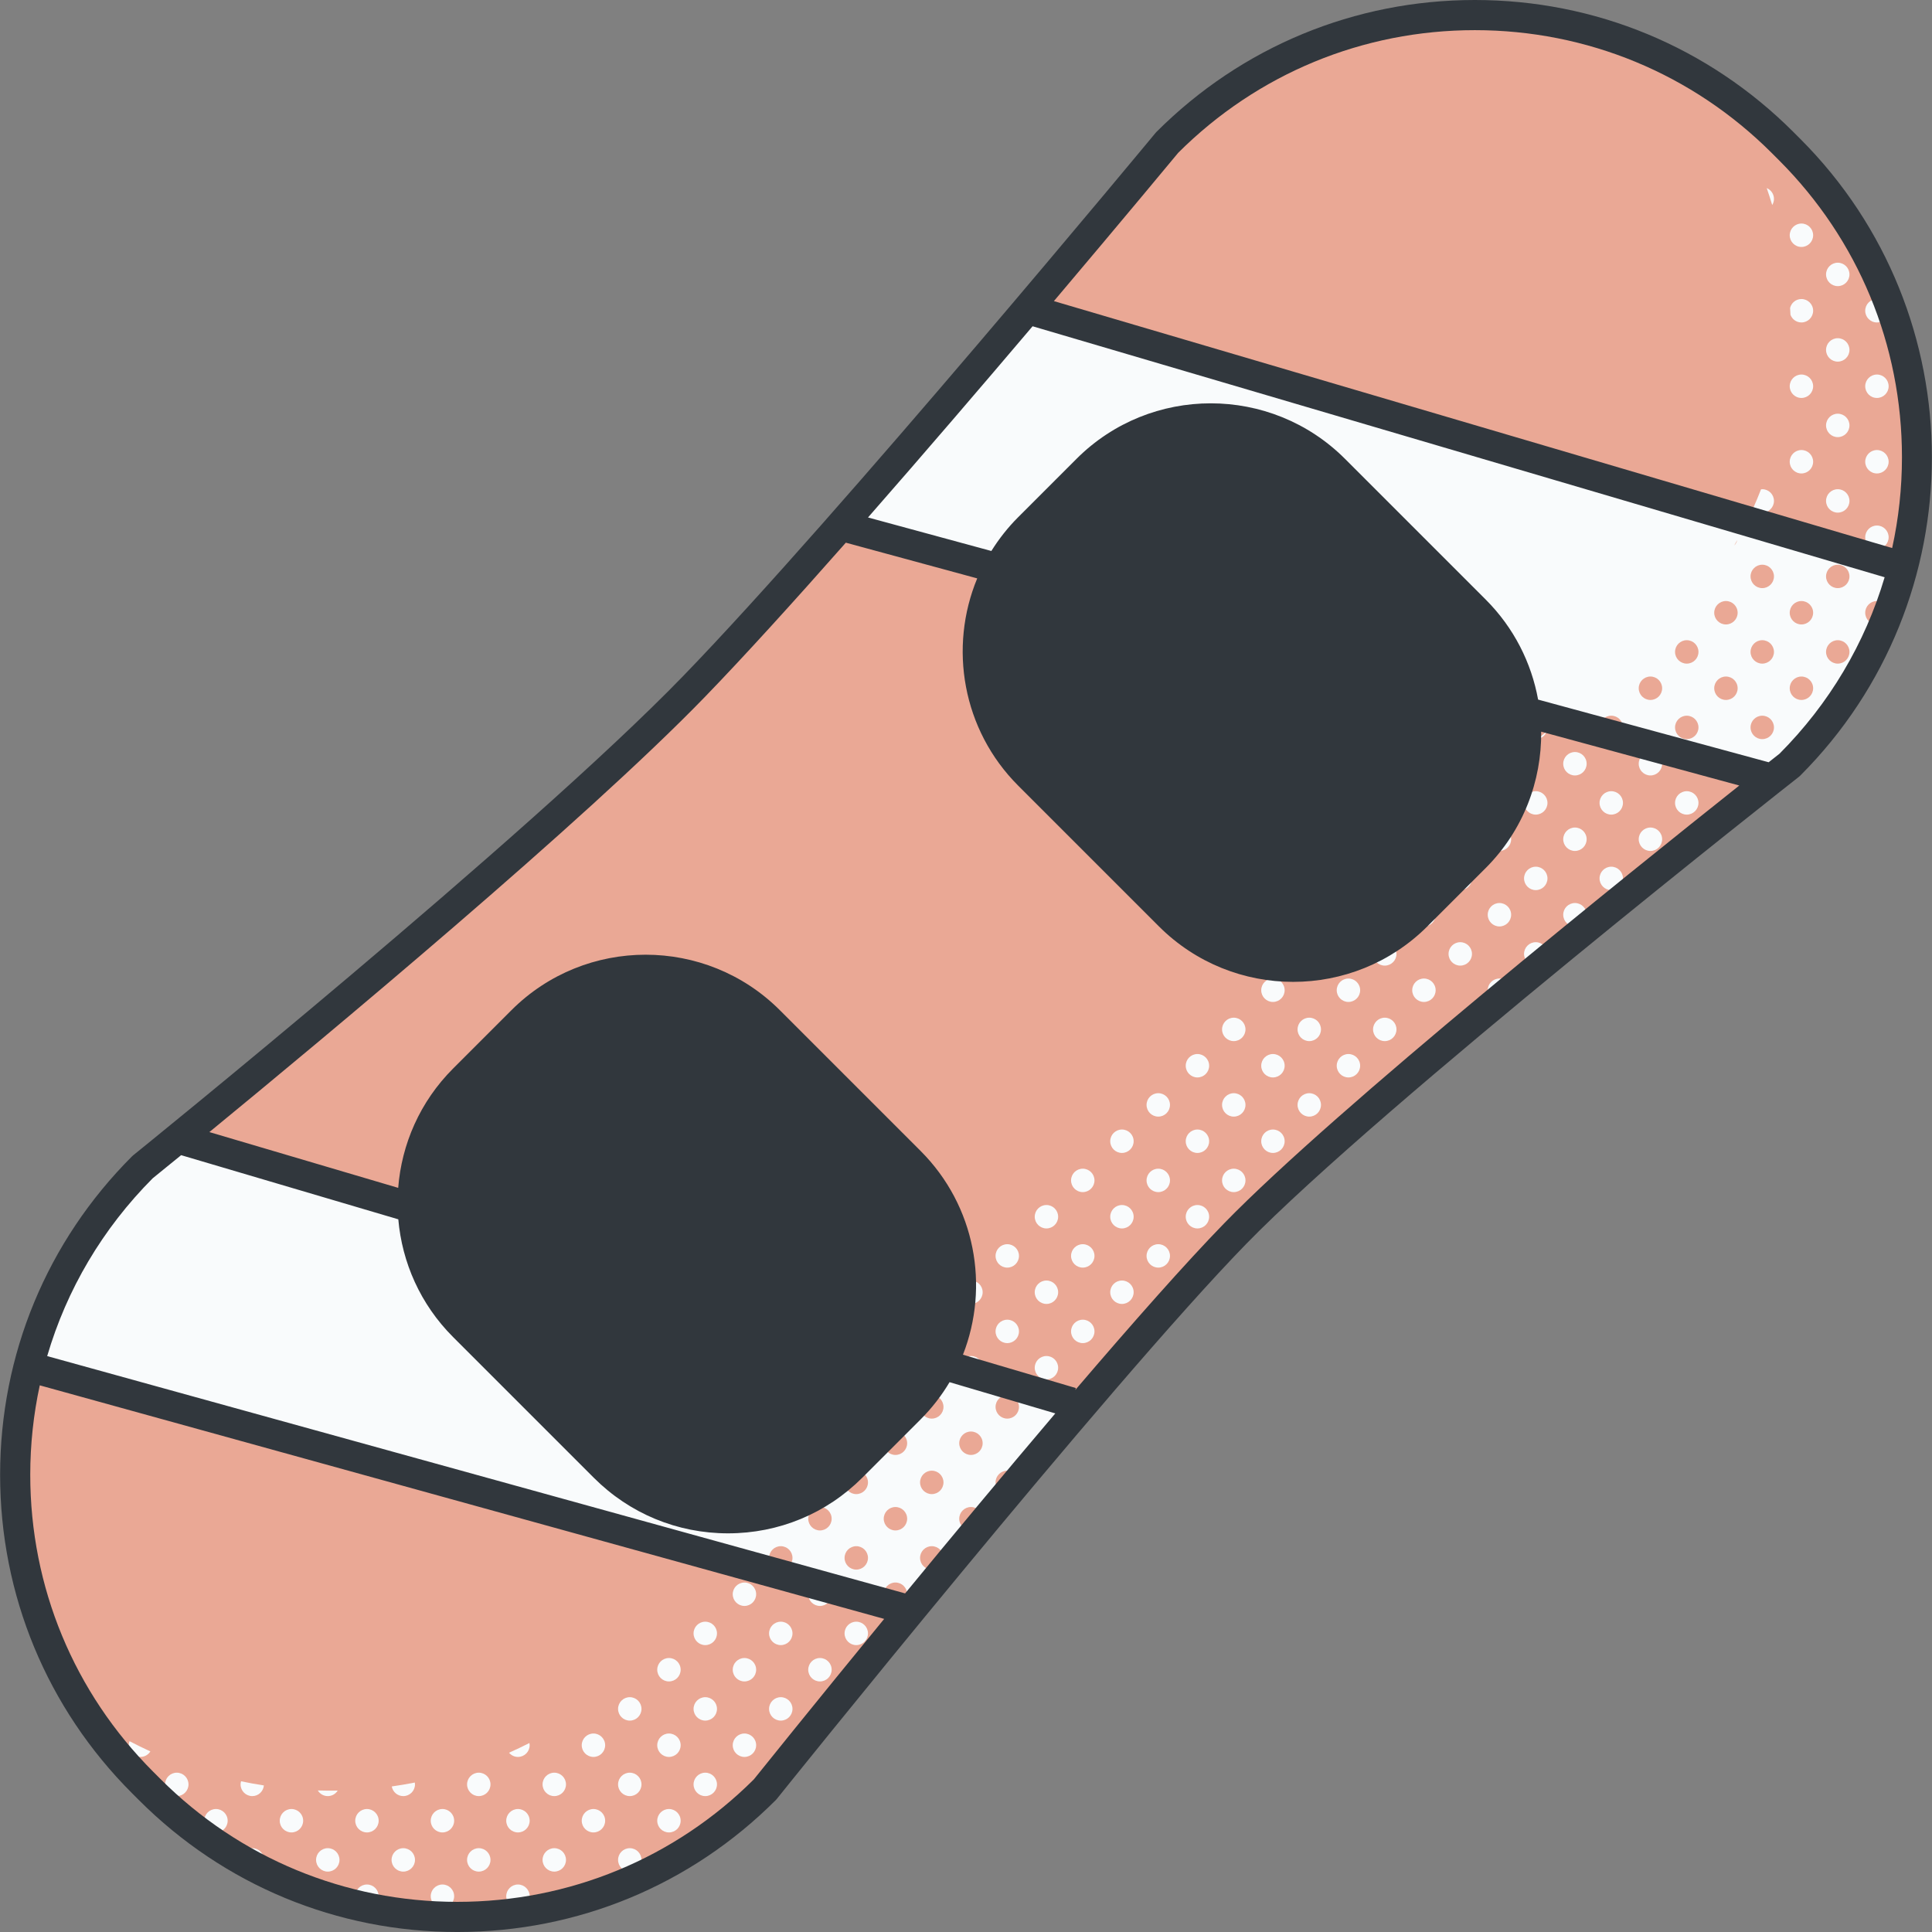 <svg id="Capa_1" enable-background="new 0 0 511.796 511.796" height="512" viewBox="0 0 511.796 511.796" width="512" xmlns="http://www.w3.org/2000/svg"><rect x="0" y="0" width="511.796" height="511.796" fill="#808080" stroke="none"/><g><path d="m39.627 474.034-1.837-1.837c-45.024-45.024-45.024-118.023 0-163.048 0 0 104.155-84.039 146-127.234 41.846-43.195 125.388-144.153 125.388-144.153 45.024-45.024 118.023-45.024 163.048 0l1.837 1.837c45.024 45.024 45.024 118.023 0 163.048 0 0-109.959 86.284-146.855 124.145-36.895 37.86-124.533 147.244-124.533 147.244-45.025 45.023-118.023 45.023-163.048-.002z" fill="#eaa895"/><g fill="#f9fbfc"><path d="m503.972 91.489c-.157.371-.243.778-.243 1.206 0 .958.444 1.805 1.128 2.374-.278-1.197-.57-2.391-.885-3.58z"/><path d="m506.831 115.797c.304 0 .592-.057.871-.139-.095-2.01-.246-4.018-.445-6.022-.141-.02-.28-.043-.425-.043-1.713 0-3.102 1.389-3.102 3.103-.001 1.712 1.388 3.101 3.101 3.101z"/><path d="m503.729 132.695c0 1.713 1.389 3.102 3.102 3.102.021 0 .04-.006.061-.006.26-2.035.469-4.074.62-6.118-.22-.049-.447-.081-.682-.081-1.712 0-3.101 1.389-3.101 3.103z"/><path d="m486.831 55.797c.231 0 .455-.029.672-.078-1.07-1.55-2.183-3.079-3.338-4.586-.27.46-.436.989-.436 1.562 0 1.713 1.389 3.102 3.102 3.102z"/><path d="m486.831 75.797c1.713 0 3.102-1.389 3.102-3.102s-1.389-3.103-3.102-3.103-3.102 1.389-3.102 3.103c0 1.713 1.389 3.102 3.102 3.102z"/><path d="m497.207 85.42c1.713 0 3.102-1.389 3.102-3.102s-1.389-3.103-3.102-3.103-3.102 1.389-3.102 3.103 1.389 3.102 3.102 3.102z"/><path d="m486.831 95.797c1.713 0 3.102-1.389 3.102-3.102s-1.389-3.103-3.102-3.103-3.102 1.389-3.102 3.103c0 1.713 1.389 3.102 3.102 3.102z"/><path d="m497.207 105.42c1.713 0 3.102-1.389 3.102-3.102s-1.389-3.103-3.102-3.103-3.102 1.389-3.102 3.103 1.389 3.102 3.102 3.102z"/><path d="m486.831 115.797c1.713 0 3.102-1.389 3.102-3.102s-1.389-3.103-3.102-3.103-3.102 1.389-3.102 3.103c0 1.713 1.389 3.102 3.102 3.102z"/><path d="m497.207 125.42c1.713 0 3.102-1.389 3.102-3.102s-1.389-3.103-3.102-3.103-3.102 1.389-3.102 3.103 1.389 3.102 3.102 3.102z"/><path d="m486.831 135.797c1.713 0 3.102-1.389 3.102-3.102s-1.389-3.102-3.102-3.102-3.102 1.389-3.102 3.102 1.389 3.102 3.102 3.102z"/><path d="m497.207 145.42c1.713 0 3.102-1.389 3.102-3.102s-1.389-3.103-3.102-3.103-3.102 1.389-3.102 3.103c0 1.713 1.389 3.102 3.102 3.102z"/><path d="m466.831 35.797c.908 0 1.718-.397 2.285-1.02-1.518-1.41-3.064-2.771-4.638-4.084-.461.542-.75 1.234-.75 2.001.001 1.714 1.39 3.103 3.103 3.103z"/><path d="m477.207 45.42c.665 0 1.277-.213 1.782-.569-1.345-1.522-2.737-3.017-4.177-4.483-.436.534-.708 1.207-.708 1.95.001 1.714 1.39 3.102 3.103 3.102z"/><path d="m469.466 54.314c.291-.473.467-1.024.467-1.62 0-1.293-.793-2.4-1.917-2.866.516 1.488.997 2.983 1.45 4.486z"/><path d="m477.207 65.42c1.713 0 3.102-1.389 3.102-3.102s-1.389-3.103-3.102-3.103-3.102 1.389-3.102 3.103 1.389 3.102 3.102 3.102z"/><path d="m477.207 79.216c-1.455 0-2.666 1.005-3.002 2.356.032.605.078 1.21.1 1.816.437 1.184 1.566 2.032 2.901 2.032 1.713 0 3.102-1.389 3.102-3.102.002-1.713-1.387-3.102-3.101-3.102z"/><path d="m477.207 105.42c1.713 0 3.102-1.389 3.102-3.102s-1.389-3.103-3.102-3.103-3.102 1.389-3.102 3.103 1.389 3.102 3.102 3.102z"/><path d="m477.207 125.42c1.713 0 3.102-1.389 3.102-3.102s-1.389-3.103-3.102-3.103-3.102 1.389-3.102 3.103 1.389 3.102 3.102 3.102z"/><path d="m466.831 129.592c-.113 0-.22.021-.329.033-.654 1.679-1.347 3.346-2.083 4.998.568.71 1.432 1.173 2.412 1.173 1.713 0 3.102-1.389 3.102-3.102s-1.389-3.102-3.102-3.102z"/><path d="m457.207 25.42c.135 0 .263-.023.393-.04-.897-.64-1.798-1.271-2.709-1.882.366.544.702 1.102 1.057 1.65.386.172.81.272 1.259.272z"/><path d="m446.831 209.592c-1.713 0-3.102 1.389-3.102 3.102s1.389 3.102 3.102 3.102 3.102-1.389 3.102-3.102-1.389-3.102-3.102-3.102z"/><path d="m437.207 199.216c-1.713 0-3.102 1.389-3.102 3.103 0 1.713 1.389 3.102 3.102 3.102s3.102-1.389 3.102-3.102c.001-1.714-1.388-3.103-3.102-3.103z"/><path d="m426.831 209.592c-1.713 0-3.102 1.389-3.102 3.102s1.389 3.102 3.102 3.102 3.102-1.389 3.102-3.102-1.389-3.102-3.102-3.102z"/><path d="m437.207 219.216c-1.713 0-3.102 1.389-3.102 3.103 0 1.713 1.389 3.102 3.102 3.102s3.102-1.389 3.102-3.102c.001-1.714-1.388-3.103-3.102-3.103z"/><path d="m426.831 229.592c-1.713 0-3.102 1.389-3.102 3.102s1.389 3.102 3.102 3.102 3.102-1.389 3.102-3.102-1.389-3.102-3.102-3.102z"/><path d="m407.319 195.747c1.098-.175 2.002-.919 2.396-1.927-.788.634-1.587 1.277-2.396 1.927z"/><path d="m417.207 199.216c-1.713 0-3.102 1.389-3.102 3.103 0 1.713 1.389 3.102 3.102 3.102s3.102-1.389 3.102-3.102c.001-1.714-1.388-3.103-3.102-3.103z"/><path d="m406.831 209.592c-1.713 0-3.102 1.389-3.102 3.102s1.389 3.102 3.102 3.102 3.102-1.389 3.102-3.102-1.389-3.102-3.102-3.102z"/><path d="m417.207 219.216c-1.713 0-3.102 1.389-3.102 3.103 0 1.713 1.389 3.102 3.102 3.102s3.102-1.389 3.102-3.102c.001-1.714-1.388-3.103-3.102-3.103z"/><path d="m406.831 229.592c-1.713 0-3.102 1.389-3.102 3.102s1.389 3.102 3.102 3.102 3.102-1.389 3.102-3.102-1.389-3.102-3.102-3.102z"/><path d="m417.207 239.216c-1.713 0-3.102 1.389-3.102 3.103 0 1.713 1.389 3.102 3.102 3.102s3.102-1.389 3.102-3.102c.001-1.714-1.388-3.103-3.102-3.103z"/><path d="m406.831 249.592c-1.713 0-3.102 1.389-3.102 3.102s1.389 3.102 3.102 3.102 3.102-1.389 3.102-3.102-1.389-3.102-3.102-3.102z"/><path d="m395.79 205.063c.427.221.904.357 1.418.357 1.713 0 3.102-1.389 3.102-3.102 0-.285-.051-.555-.122-.817-1.446 1.17-2.909 2.354-4.398 3.562z"/><path d="m384.269 214.442c.559.817 1.497 1.355 2.562 1.355 1.713 0 3.102-1.389 3.102-3.102 0-.84-.337-1.599-.878-2.157-1.58 1.287-3.175 2.587-4.786 3.904z"/><path d="m397.207 219.216c-1.713 0-3.102 1.389-3.102 3.103 0 1.713 1.389 3.102 3.102 3.102s3.102-1.389 3.102-3.102c.001-1.714-1.388-3.103-3.102-3.103z"/><path d="m386.831 229.592c-1.713 0-3.102 1.389-3.102 3.102s1.389 3.102 3.102 3.102 3.102-1.389 3.102-3.102-1.389-3.102-3.102-3.102z"/><path d="m397.207 239.216c-1.713 0-3.102 1.389-3.102 3.103 0 1.713 1.389 3.102 3.102 3.102s3.102-1.389 3.102-3.102c.001-1.714-1.388-3.103-3.102-3.103z"/><path d="m386.831 249.592c-1.713 0-3.102 1.389-3.102 3.102s1.389 3.102 3.102 3.102 3.102-1.389 3.102-3.102-1.389-3.102-3.102-3.102z"/><path d="m397.207 259.216c-1.713 0-3.102 1.389-3.102 3.103 0 1.476 1.034 2.706 2.415 3.02 1.261-1.049 2.52-2.094 3.778-3.137-.063-1.659-1.417-2.986-3.091-2.986z"/><path d="m386.831 269.592c-1.713 0-3.102 1.389-3.102 3.103 0 .967.452 1.82 1.146 2.389 1.545-1.301 3.095-2.603 4.648-3.904-.533-.943-1.532-1.588-2.692-1.588z"/><path d="m378.219 219.399c-1.35 1.109-2.708 2.226-4.071 3.349.211 1.508 1.493 2.673 3.059 2.673 1.713 0 3.102-1.389 3.102-3.102.001-1.358-.876-2.499-2.09-2.92z"/><path d="m366.831 229.592c-.486 0-.94.122-1.349.321-.381.316-.762.633-1.143.95-.379.515-.61 1.144-.61 1.831 0 1.713 1.389 3.102 3.102 3.102s3.102-1.389 3.102-3.102-1.389-3.102-3.102-3.102z"/><path d="m377.207 239.216c-1.713 0-3.102 1.389-3.102 3.103 0 1.713 1.389 3.102 3.102 3.102s3.102-1.389 3.102-3.102c.001-1.714-1.388-3.103-3.102-3.103z"/><path d="m366.831 249.592c-1.713 0-3.102 1.389-3.102 3.102s1.389 3.102 3.102 3.102 3.102-1.389 3.102-3.102-1.389-3.102-3.102-3.102z"/><path d="m377.207 259.216c-1.713 0-3.102 1.389-3.102 3.103 0 1.713 1.389 3.102 3.102 3.102s3.102-1.389 3.102-3.102c.001-1.714-1.388-3.103-3.102-3.103z"/><path d="m366.831 269.592c-1.713 0-3.102 1.389-3.102 3.103 0 1.713 1.389 3.102 3.102 3.102s3.102-1.389 3.102-3.102c0-1.714-1.389-3.103-3.102-3.103z"/><path d="m374.105 282.318c0 .561.161 1.081.422 1.535 1.531-1.307 3.075-2.619 4.626-3.934-.533-.433-1.205-.704-1.945-.704-1.714.001-3.103 1.39-3.103 3.103z"/><path d="m363.729 292.695c0 .143.023.28.042.417 1.292-1.122 2.596-2.251 3.913-3.386-.273-.079-.555-.134-.852-.134-1.714 0-3.103 1.389-3.103 3.103z"/><path d="m357.207 239.216c-1.713 0-3.102 1.389-3.102 3.103 0 1.713 1.389 3.102 3.102 3.102s3.102-1.389 3.102-3.102c.001-1.714-1.388-3.103-3.102-3.103z"/><path d="m346.831 249.592c-1.713 0-3.102 1.389-3.102 3.102s1.389 3.102 3.102 3.102 3.102-1.389 3.102-3.102-1.389-3.102-3.102-3.102z"/><path d="m357.207 259.216c-1.713 0-3.102 1.389-3.102 3.103 0 1.713 1.389 3.102 3.102 3.102s3.102-1.389 3.102-3.102c.001-1.714-1.388-3.103-3.102-3.103z"/><path d="m346.831 269.592c-1.713 0-3.102 1.389-3.102 3.103 0 1.713 1.389 3.102 3.102 3.102s3.102-1.389 3.102-3.102c0-1.714-1.389-3.103-3.102-3.103z"/><path d="m357.207 279.216c-1.713 0-3.102 1.389-3.102 3.103 0 1.713 1.389 3.102 3.102 3.102s3.102-1.389 3.102-3.102c.001-1.714-1.388-3.103-3.102-3.103z"/><path d="m346.831 289.592c-1.713 0-3.102 1.389-3.102 3.103 0 1.713 1.389 3.102 3.102 3.102s3.102-1.389 3.102-3.102c0-1.714-1.389-3.103-3.102-3.103z"/><path d="m354.235 301.476c.826-.733 1.662-1.471 2.504-2.213-1.207.184-2.177 1.059-2.504 2.213z"/><path d="m337.207 259.216c-1.713 0-3.102 1.389-3.102 3.103 0 1.713 1.389 3.102 3.102 3.102s3.102-1.389 3.102-3.102c.001-1.714-1.388-3.103-3.102-3.103z"/><path d="m326.831 269.592c-1.713 0-3.102 1.389-3.102 3.103 0 1.713 1.389 3.102 3.102 3.102s3.102-1.389 3.102-3.102c0-1.714-1.389-3.103-3.102-3.103z"/><path d="m337.207 279.216c-1.713 0-3.102 1.389-3.102 3.103 0 1.713 1.389 3.102 3.102 3.102s3.102-1.389 3.102-3.102c.001-1.714-1.388-3.103-3.102-3.103z"/><path d="m326.831 289.592c-1.713 0-3.102 1.389-3.102 3.103 0 1.713 1.389 3.102 3.102 3.102s3.102-1.389 3.102-3.102c0-1.714-1.389-3.103-3.102-3.103z"/><path d="m337.207 299.216c-1.713 0-3.102 1.389-3.102 3.103 0 1.713 1.389 3.102 3.102 3.102s3.102-1.389 3.102-3.102c.001-1.714-1.388-3.103-3.102-3.103z"/><path d="m326.831 309.592c-1.713 0-3.102 1.389-3.102 3.103 0 1.713 1.389 3.102 3.102 3.102s3.102-1.389 3.102-3.102c0-1.714-1.389-3.103-3.102-3.103z"/><path d="m317.207 279.216c-1.713 0-3.102 1.389-3.102 3.103 0 1.713 1.389 3.102 3.102 3.102s3.102-1.389 3.102-3.102c.001-1.714-1.388-3.103-3.102-3.103z"/><path d="m306.831 289.592c-1.713 0-3.102 1.389-3.102 3.103 0 1.713 1.389 3.102 3.102 3.102s3.102-1.389 3.102-3.102c0-1.714-1.389-3.103-3.102-3.103z"/><path d="m317.207 299.216c-1.713 0-3.102 1.389-3.102 3.103 0 1.713 1.389 3.102 3.102 3.102s3.102-1.389 3.102-3.102c.001-1.714-1.388-3.103-3.102-3.103z"/><path d="m306.831 309.592c-1.713 0-3.102 1.389-3.102 3.103 0 1.713 1.389 3.102 3.102 3.102s3.102-1.389 3.102-3.102c0-1.714-1.389-3.103-3.102-3.103z"/><path d="m317.207 319.216c-1.713 0-3.102 1.389-3.102 3.103 0 1.713 1.389 3.102 3.102 3.102s3.102-1.389 3.102-3.102c.001-1.714-1.388-3.103-3.102-3.103z"/><path d="m306.831 329.592c-1.713 0-3.102 1.389-3.102 3.103 0 1.713 1.389 3.102 3.102 3.102s3.102-1.389 3.102-3.102c0-1.714-1.389-3.103-3.102-3.103z"/><path d="m303.753 352.458c.831-.946 1.655-1.881 2.472-2.805-1.347.268-2.365 1.408-2.472 2.805z"/><path d="m297.207 299.216c-1.713 0-3.102 1.389-3.102 3.103 0 1.713 1.389 3.102 3.102 3.102s3.102-1.389 3.102-3.102c.001-1.714-1.388-3.103-3.102-3.103z"/><path d="m286.831 309.592c-1.713 0-3.102 1.389-3.102 3.103 0 1.713 1.389 3.102 3.102 3.102s3.102-1.389 3.102-3.102c0-1.714-1.389-3.103-3.102-3.103z"/><path d="m297.207 319.216c-1.713 0-3.102 1.389-3.102 3.103 0 1.713 1.389 3.102 3.102 3.102s3.102-1.389 3.102-3.102c.001-1.714-1.388-3.103-3.102-3.103z"/><path d="m286.831 329.592c-1.713 0-3.102 1.389-3.102 3.103 0 1.713 1.389 3.102 3.102 3.102s3.102-1.389 3.102-3.102c0-1.714-1.389-3.103-3.102-3.103z"/><path d="m297.207 339.216c-1.713 0-3.102 1.389-3.102 3.103 0 1.713 1.389 3.102 3.102 3.102s3.102-1.389 3.102-3.102c.001-1.714-1.388-3.103-3.102-3.103z"/><path d="m286.831 349.592c-1.713 0-3.102 1.389-3.102 3.103 0 1.713 1.389 3.102 3.102 3.102s3.102-1.389 3.102-3.102c0-1.714-1.389-3.103-3.102-3.103z"/><path d="m294.105 362.318c0 .356.072.693.183 1.012 1.18-1.367 2.35-2.718 3.51-4.055-.192-.037-.389-.06-.591-.06-1.713.001-3.102 1.39-3.102 3.103z"/><path d="m284.048 371.347-24.491-7.024c.463-.542.753-1.236.753-2.005 0-1.713-1.389-3.103-3.102-3.103s-3.102 1.389-3.102 3.103c0 .156.024.305.046.454l-207.219-59.434c-18.868 12.68-31.983 31.735-38.993 57.561l209.151 58.329c-1.658.062-2.986 1.417-2.986 3.091 0 1.713 1.389 3.102 3.102 3.102s3.102-1.389 3.102-3.102c0-1.074-.546-2.02-1.376-2.577l15.773 4.399c.564.773 1.47 1.28 2.5 1.28.429 0 .839-.087 1.21-.246l2.55.711 17.537-20.758c.82-.379 1.438-1.105 1.682-1.991l6.242-7.389c.108.014.214.038.325.041 1.037-1.24 2.076-2.48 3.116-3.72-.021-.1-.056-.195-.087-.291l5.786-6.849c.067.042.131.087.201.124 1.3-1.541 2.598-3.078 3.894-4.608-.048-.062-.11-.111-.163-.17l4.855-5.747c.052.069.097.144.155.208 1.332-1.564 2.657-3.115 3.976-4.656-.48-.305-1.046-.488-1.656-.488-1.226 0-2.278.72-2.781 1.755z"/><path d="m277.207 325.42c1.713 0 3.102-1.389 3.102-3.102s-1.389-3.103-3.102-3.103-3.102 1.389-3.102 3.103c0 1.713 1.389 3.102 3.102 3.102z"/><path d="m266.831 335.797c1.713 0 3.102-1.389 3.102-3.102s-1.389-3.103-3.102-3.103-3.102 1.389-3.102 3.103c0 1.713 1.389 3.102 3.102 3.102z"/><path d="m277.207 345.42c1.713 0 3.102-1.389 3.102-3.102s-1.389-3.103-3.102-3.103-3.102 1.389-3.102 3.103c0 1.713 1.389 3.102 3.102 3.102z"/><path d="m266.831 355.797c1.713 0 3.102-1.389 3.102-3.102s-1.389-3.103-3.102-3.103-3.102 1.389-3.102 3.103c0 1.713 1.389 3.102 3.102 3.102z"/><path d="m277.207 365.42c1.713 0 3.102-1.389 3.102-3.102s-1.389-3.103-3.102-3.103-3.102 1.389-3.102 3.103c0 1.713 1.389 3.102 3.102 3.102z"/><path d="m257.207 345.42c1.713 0 3.102-1.389 3.102-3.102s-1.389-3.103-3.102-3.103-3.102 1.389-3.102 3.103c0 1.713 1.389 3.102 3.102 3.102z"/><path d="m249.933 352.695c0-1.713-1.389-3.103-3.102-3.103s-3.102 1.389-3.102 3.103c0 1.713 1.389 3.102 3.102 3.102s3.102-1.389 3.102-3.102z"/><path d="m226.831 429.592c-1.713 0-3.102 1.389-3.102 3.103 0 1.713 1.389 3.102 3.102 3.102s3.102-1.389 3.102-3.102c0-1.714-1.389-3.103-3.102-3.103z"/><path d="m206.831 429.592c-1.713 0-3.102 1.389-3.102 3.103 0 1.713 1.389 3.102 3.102 3.102s3.102-1.389 3.102-3.102c0-1.714-1.389-3.103-3.102-3.103z"/><path d="m217.207 439.216c-1.713 0-3.102 1.389-3.102 3.103 0 1.713 1.389 3.102 3.102 3.102s3.102-1.389 3.102-3.102c.001-1.714-1.388-3.103-3.102-3.103z"/><path d="m206.831 449.592c-1.713 0-3.102 1.389-3.102 3.103 0 1.713 1.389 3.102 3.102 3.102s3.102-1.389 3.102-3.102c0-1.714-1.389-3.103-3.102-3.103z"/><path d="m203.729 472.695c0 .008.003.016.003.023.588-.732 1.419-1.766 2.46-3.058-1.407.295-2.463 1.541-2.463 3.035z"/><path d="m197.207 419.216c-1.713 0-3.102 1.389-3.102 3.103 0 1.713 1.389 3.102 3.102 3.102s3.102-1.389 3.102-3.102c.001-1.714-1.388-3.103-3.102-3.103z"/><path d="m186.831 429.592c-1.713 0-3.102 1.389-3.102 3.103 0 1.713 1.389 3.102 3.102 3.102s3.102-1.389 3.102-3.102c0-1.714-1.389-3.103-3.102-3.103z"/><path d="m197.207 439.216c-1.713 0-3.102 1.389-3.102 3.103 0 1.713 1.389 3.102 3.102 3.102s3.102-1.389 3.102-3.102c.001-1.714-1.388-3.103-3.102-3.103z"/><path d="m186.831 449.592c-1.713 0-3.102 1.389-3.102 3.103 0 1.713 1.389 3.102 3.102 3.102s3.102-1.389 3.102-3.102c0-1.714-1.389-3.103-3.102-3.103z"/><path d="m197.207 459.216c-1.713 0-3.102 1.389-3.102 3.103 0 1.713 1.389 3.102 3.102 3.102s3.102-1.389 3.102-3.102c.001-1.714-1.388-3.103-3.102-3.103z"/><path d="m186.831 469.592c-1.713 0-3.102 1.389-3.102 3.103 0 1.713 1.389 3.102 3.102 3.102s3.102-1.389 3.102-3.102c0-1.714-1.389-3.103-3.102-3.103z"/><path d="m194.163 481.744c.999-.819 1.984-1.662 2.961-2.52-1.479.04-2.696 1.109-2.961 2.52z"/><path d="m177.207 439.216c-1.713 0-3.102 1.389-3.102 3.103 0 1.713 1.389 3.102 3.102 3.102s3.102-1.389 3.102-3.102c.001-1.714-1.388-3.103-3.102-3.103z"/><path d="m166.831 449.592c-1.713 0-3.102 1.389-3.102 3.103 0 1.713 1.389 3.102 3.102 3.102s3.102-1.389 3.102-3.102c0-1.714-1.389-3.103-3.102-3.103z"/><path d="m177.207 459.216c-1.713 0-3.102 1.389-3.102 3.103 0 1.713 1.389 3.102 3.102 3.102s3.102-1.389 3.102-3.102c.001-1.714-1.388-3.103-3.102-3.103z"/><path d="m166.831 469.592c-1.713 0-3.102 1.389-3.102 3.103 0 1.713 1.389 3.102 3.102 3.102s3.102-1.389 3.102-3.102c0-1.714-1.389-3.103-3.102-3.103z"/><path d="m177.207 479.216c-1.713 0-3.102 1.389-3.102 3.103 0 1.713 1.389 3.102 3.102 3.102s3.102-1.389 3.102-3.102c.001-1.714-1.388-3.103-3.102-3.103z"/><path d="m166.831 489.592c-1.713 0-3.102 1.389-3.102 3.103 0 1.713 1.389 3.102 3.102 3.102s3.102-1.389 3.102-3.102c0-1.714-1.389-3.103-3.102-3.103z"/><path d="m157.207 459.216c-1.713 0-3.102 1.389-3.102 3.103 0 1.713 1.389 3.102 3.102 3.102s3.102-1.389 3.102-3.102c.001-1.714-1.388-3.103-3.102-3.103z"/><path d="m146.831 469.592c-1.713 0-3.102 1.389-3.102 3.103 0 1.713 1.389 3.102 3.102 3.102s3.102-1.389 3.102-3.102c0-1.714-1.389-3.103-3.102-3.103z"/><path d="m157.207 479.216c-1.713 0-3.102 1.389-3.102 3.103 0 1.713 1.389 3.102 3.102 3.102s3.102-1.389 3.102-3.102c.001-1.714-1.388-3.103-3.102-3.103z"/><path d="m146.831 489.592c-1.713 0-3.102 1.389-3.102 3.103 0 1.713 1.389 3.102 3.102 3.102s3.102-1.389 3.102-3.102c0-1.714-1.389-3.103-3.102-3.103z"/><path d="m157.207 499.216c-1.713 0-3.102 1.389-3.102 3.103 0 .231.029.455.078.672 1.967-.586 3.92-1.23 5.859-1.924-.482-1.089-1.567-1.851-2.835-1.851z"/><path d="m134.845 464.306c.569.676 1.41 1.114 2.363 1.114 1.713 0 3.102-1.389 3.102-3.102 0-.201-.023-.397-.059-.587-1.783.913-3.589 1.762-5.406 2.575z"/><path d="m126.831 469.592c-1.713 0-3.102 1.389-3.102 3.103 0 1.713 1.389 3.102 3.102 3.102s3.102-1.389 3.102-3.102c0-1.714-1.389-3.103-3.102-3.103z"/><path d="m137.207 479.216c-1.713 0-3.102 1.389-3.102 3.103 0 1.713 1.389 3.102 3.102 3.102s3.102-1.389 3.102-3.102c.001-1.714-1.388-3.103-3.102-3.103z"/><path d="m126.831 489.592c-1.713 0-3.102 1.389-3.102 3.103 0 1.713 1.389 3.102 3.102 3.102s3.102-1.389 3.102-3.102c0-1.714-1.389-3.103-3.102-3.103z"/><path d="m137.207 499.216c-1.713 0-3.102 1.389-3.102 3.103 0 1.713 1.389 3.102 3.102 3.102s3.102-1.389 3.102-3.102c.001-1.714-1.388-3.103-3.102-3.103z"/><path d="m103.783 473.236c.257 1.454 1.52 2.561 3.048 2.561 1.713 0 3.102-1.389 3.102-3.102 0-.169-.024-.331-.05-.493-2.026.395-4.059.749-6.1 1.034z"/><path d="m117.207 479.216c-1.713 0-3.102 1.389-3.102 3.103 0 1.713 1.389 3.102 3.102 3.102s3.102-1.389 3.102-3.102c.001-1.714-1.388-3.103-3.102-3.103z"/><path d="m106.831 489.592c-1.713 0-3.102 1.389-3.102 3.103 0 1.713 1.389 3.102 3.102 3.102s3.102-1.389 3.102-3.102c0-1.714-1.389-3.103-3.102-3.103z"/><path d="m117.207 499.216c-1.713 0-3.102 1.389-3.102 3.103 0 1.713 1.389 3.102 3.102 3.102s3.102-1.389 3.102-3.102c.001-1.714-1.388-3.103-3.102-3.103z"/><path d="m86.831 475.797c1.108 0 2.074-.585 2.623-1.46-1.755.026-3.51.019-5.264-.035.544.893 1.518 1.495 2.641 1.495z"/><path d="m97.207 479.216c-1.713 0-3.102 1.389-3.102 3.103 0 1.713 1.389 3.102 3.102 3.102s3.102-1.389 3.102-3.102c.001-1.714-1.388-3.103-3.102-3.103z"/><path d="m86.831 489.592c-1.713 0-3.102 1.389-3.102 3.103 0 1.713 1.389 3.102 3.102 3.102s3.102-1.389 3.102-3.102c0-1.714-1.389-3.103-3.102-3.103z"/><path d="m97.207 499.216c-1.713 0-3.102 1.389-3.102 3.103 0 1.102.579 2.063 1.445 2.614.687.155 1.375.304 2.064.447 1.519-.201 2.696-1.487 2.696-3.061 0-1.714-1.389-3.103-3.103-3.103z"/><path d="m66.831 475.797c1.618 0 2.931-1.243 3.074-2.823-2.024-.315-4.042-.682-6.051-1.105-.073.265-.125.538-.125.826 0 1.713 1.389 3.102 3.102 3.102z"/><path d="m77.207 479.216c-1.713 0-3.102 1.389-3.102 3.103 0 1.713 1.389 3.102 3.102 3.102s3.102-1.389 3.102-3.102c.001-1.714-1.388-3.103-3.102-3.103z"/><path d="m66.831 489.592c-1.653 0-2.991 1.296-3.084 2.926 1.622.932 3.261 1.821 4.916 2.668.767-.565 1.271-1.467 1.271-2.492-.001-1.713-1.39-3.102-3.103-3.102z"/><path d="m79.115 499.888c-.457-.359-1.013-.587-1.625-.644.539.221 1.082.432 1.625.644z"/><path d="m46.831 469.592c-1.713 0-3.102 1.389-3.102 3.103 0 1.713 1.389 3.102 3.102 3.102s3.102-1.389 3.102-3.102c0-1.714-1.389-3.103-3.102-3.103z"/><path d="m57.207 479.216c-1.713 0-3.102 1.389-3.102 3.103 0 1.713 1.389 3.102 3.102 3.102s3.102-1.389 3.102-3.102c.001-1.714-1.388-3.103-3.102-3.103z"/><path d="m34.105 462.318c0 1.713 1.389 3.102 3.102 3.102 1.11 0 2.076-.587 2.625-1.463-1.861-.85-3.702-1.757-5.525-2.711-.124.335-.202.694-.202 1.072z"/><path d="m480.296 142.456c.002-.047.014-.091.014-.138 0-1.713-1.389-3.103-3.102-3.103-1.153 0-2.148.637-2.683 1.571l-201.992-58.406-48.277 55.704 199.585 55.398c.35 1.33 1.549 2.315 2.989 2.315.843 0 1.605-.339 2.165-.884l25.152 6.981c-.019.14-.043.279-.043.424 0 1.713 1.389 3.102 3.102 3.102 1.281 0 2.38-.777 2.853-1.885l8.363 2.321c2.06-1.396 3.994-2.89 5.832-4.446-.089.289-.151.59-.151.908 0 .088.019.171.026.258 1.096-1.098 2.159-2.217 3.202-3.348-.043-.001-.083-.013-.126-.013-.184 0-.362.023-.538.054 11.617-10.777 18.529-24.264 22.449-34.528.088-.07.181-.133.261-.212.315-.778.619-1.559.917-2.342-.007-.164-.036-.322-.067-.478 2.579-7.394 3.474-12.485 3.474-12.485z"/></g><g fill="#eaa895"><path d="m486.831 155.797c1.713 0 3.102-1.389 3.102-3.102s-1.389-3.102-3.102-3.102-3.102 1.389-3.102 3.102 1.389 3.102 3.102 3.102z"/><path d="m497.207 159.216c-1.713 0-3.102 1.389-3.102 3.103 0 1.713 1.389 3.102 3.102 3.102.723 0 1.379-.257 1.907-.672.407-1.064.781-2.092 1.125-3.08-.299-1.402-1.541-2.453-3.032-2.453z"/><path d="m486.831 175.797c1.713 0 3.102-1.389 3.102-3.102s-1.389-3.102-3.102-3.102-3.102 1.389-3.102 3.102 1.389 3.102 3.102 3.102z"/><path d="m484.523 190.64c-.107.121-.21.245-.297.381.097-.128.199-.253.297-.381z"/><path d="m474.105 142.318c0 1.713 1.389 3.102 3.102 3.102 1.666 0 3.015-1.316 3.088-2.964l-5.771-1.669c-.259.453-.419.971-.419 1.531z"/><path d="m466.831 149.592c-1.713 0-3.102 1.389-3.102 3.102s1.389 3.102 3.102 3.102 3.102-1.389 3.102-3.102-1.389-3.102-3.102-3.102z"/><path d="m477.207 159.216c-1.713 0-3.102 1.389-3.102 3.103 0 1.713 1.389 3.102 3.102 3.102s3.102-1.389 3.102-3.102c.001-1.714-1.388-3.103-3.102-3.103z"/><path d="m466.831 169.592c-1.713 0-3.102 1.389-3.102 3.102s1.389 3.102 3.102 3.102 3.102-1.389 3.102-3.102-1.389-3.102-3.102-3.102z"/><path d="m477.207 179.216c-1.713 0-3.102 1.389-3.102 3.103 0 1.713 1.389 3.102 3.102 3.102s3.102-1.389 3.102-3.102c.001-1.714-1.388-3.103-3.102-3.103z"/><path d="m466.831 195.797c1.713 0 3.102-1.389 3.102-3.102s-1.389-3.102-3.102-3.102-3.102 1.389-3.102 3.102 1.389 3.102 3.102 3.102z"/><path d="m474.249 201.433c.834-.706 1.637-1.431 2.426-2.164-1.163.202-2.093 1.051-2.426 2.164z"/><path d="m459.412 144.499c.383-.388.657-.879.794-1.424-.261.476-.526.95-.794 1.424z"/><path d="m457.207 159.216c-1.713 0-3.102 1.389-3.102 3.103 0 1.713 1.389 3.102 3.102 3.102s3.102-1.389 3.102-3.102c.001-1.714-1.388-3.103-3.102-3.103z"/><path d="m443.729 172.695c0 1.713 1.389 3.102 3.102 3.102s3.102-1.389 3.102-3.102-1.389-3.102-3.102-3.102c-1.713-.001-3.102 1.388-3.102 3.102z"/><path d="m457.207 179.216c-1.713 0-3.102 1.389-3.102 3.103 0 1.713 1.389 3.102 3.102 3.102s3.102-1.389 3.102-3.102c.001-1.714-1.388-3.103-3.102-3.103z"/><path d="m446.831 195.797c1.713 0 3.102-1.389 3.102-3.102s-1.389-3.102-3.102-3.102-3.102 1.389-3.102 3.102 1.389 3.102 3.102 3.102z"/><path d="m460.31 202.318c0-1.713-1.389-3.103-3.102-3.103-1.568 0-2.851 1.167-3.06 2.678l5.913 1.641c.159-.373.249-.784.249-1.216z"/><path d="m434.105 182.318c0 1.713 1.389 3.102 3.102 3.102s3.102-1.389 3.102-3.102-1.389-3.103-3.102-3.103c-1.713.001-3.102 1.39-3.102 3.103z"/><path d="m429.933 192.695c0-1.713-1.389-3.102-3.102-3.102s-3.102 1.389-3.102 3.102c0 .274.047.534.113.787l5.153 1.431c.578-.564.938-1.348.938-2.218z"/><path d="m284.048 371.347c-.198.409-.32.862-.32 1.347 0 .693.235 1.327.62 1.843l2.111-2.499z"/><path d="m263.729 372.695c0 1.713 1.389 3.102 3.102 3.102s3.102-1.389 3.102-3.102-1.389-3.103-3.102-3.103-3.102 1.389-3.102 3.103z"/><path d="m277.207 379.216c-1.713 0-3.102 1.389-3.102 3.103 0 1.106.584 2.071 1.456 2.62l3.952-4.678c-.568-.637-1.385-1.045-2.306-1.045z"/><path d="m266.831 389.592c-1.713 0-3.102 1.389-3.102 3.103 0 1.573 1.176 2.859 2.694 3.061l3.358-3.975c-.392-1.265-1.557-2.189-2.95-2.189z"/><path d="m257.207 365.42c.945 0 1.78-.431 2.349-1.097l-5.406-1.551c.222 1.496 1.5 2.648 3.057 2.648z"/><path d="m246.831 369.592c-1.713 0-3.102 1.389-3.102 3.103 0 1.713 1.389 3.102 3.102 3.102s3.102-1.389 3.102-3.102c0-1.714-1.389-3.103-3.102-3.103z"/><path d="m257.207 379.216c-1.713 0-3.102 1.389-3.102 3.103 0 1.713 1.389 3.102 3.102 3.102s3.102-1.389 3.102-3.102c.001-1.714-1.388-3.103-3.102-3.103z"/><path d="m246.831 389.592c-1.713 0-3.102 1.389-3.102 3.103 0 1.713 1.389 3.102 3.102 3.102s3.102-1.389 3.102-3.102c0-1.714-1.389-3.103-3.102-3.103z"/><path d="m257.207 399.216c-1.713 0-3.102 1.389-3.102 3.103 0 1.713 1.389 3.102 3.102 3.102.465 0 .902-.109 1.297-.293l1.682-1.991c.072-.262.123-.534.123-.819.001-1.713-1.388-3.102-3.102-3.102z"/><path d="m246.831 415.797c1.713 0 3.102-1.389 3.102-3.102s-1.389-3.103-3.102-3.103-3.102 1.389-3.102 3.103c0 1.713 1.389 3.102 3.102 3.102z"/><path d="m237.207 359.216c-.618 0-1.19.186-1.674.497-.398.474-.795.948-1.192 1.422-.151.365-.236.764-.236 1.183 0 1.713 1.389 3.102 3.102 3.102s3.102-1.389 3.102-3.102c.001-1.713-1.388-3.102-3.102-3.102z"/><path d="m226.831 375.797c1.713 0 3.102-1.389 3.102-3.102 0-1.571-1.172-2.855-2.686-3.061-1.121 1.347-2.237 2.69-3.349 4.028.409 1.237 1.56 2.135 2.933 2.135z"/><path d="m237.207 379.216c-1.713 0-3.102 1.389-3.102 3.103 0 1.713 1.389 3.102 3.102 3.102s3.102-1.389 3.102-3.102c.001-1.714-1.388-3.103-3.102-3.103z"/><path d="m226.831 389.592c-1.713 0-3.102 1.389-3.102 3.103 0 1.713 1.389 3.102 3.102 3.102s3.102-1.389 3.102-3.102c0-1.714-1.389-3.103-3.102-3.103z"/><path d="m237.207 399.216c-1.713 0-3.102 1.389-3.102 3.103 0 1.713 1.389 3.102 3.102 3.102s3.102-1.389 3.102-3.102c.001-1.714-1.388-3.103-3.102-3.103z"/><path d="m226.831 409.592c-1.713 0-3.102 1.389-3.102 3.103 0 1.713 1.389 3.102 3.102 3.102s3.102-1.389 3.102-3.102c0-1.714-1.389-3.103-3.102-3.103z"/><path d="m240.31 422.318c0-1.713-1.389-3.103-3.102-3.103s-3.102 1.389-3.102 3.103c0 .683.228 1.309.602 1.822l3.711 1.035c1.111-.472 1.891-1.573 1.891-2.857z"/><path d="m217.207 385.42c1.713 0 3.102-1.389 3.102-3.102 0-1.095-.571-2.053-1.428-2.605-1.318 1.593-2.622 3.171-3.917 4.74.567.594 1.359.967 2.243.967z"/><path d="m209.933 392.695c0-.583-.17-1.122-.45-1.587-1.248 1.518-2.48 3.017-3.695 4.497.327.117.675.192 1.043.192 1.713 0 3.102-1.389 3.102-3.102z"/><path d="m217.207 399.216c-1.713 0-3.102 1.389-3.102 3.103 0 1.713 1.389 3.102 3.102 3.102s3.102-1.389 3.102-3.102c.001-1.714-1.388-3.103-3.102-3.103z"/><path d="m206.831 409.592c-1.713 0-3.102 1.389-3.102 3.103 0 1.713 1.389 3.102 3.102 3.102s3.102-1.389 3.102-3.102c0-1.714-1.389-3.103-3.102-3.103z"/><path d="m217.207 419.216c-.04 0-.076.01-.115.012l1.842.514c-.494-.332-1.087-.526-1.727-.526z"/><path d="m200.31 402.318c0-.009-.003-.017-.003-.025-.848 1.036-1.683 2.058-2.508 3.067 1.43-.276 2.511-1.531 2.511-3.042z"/></g><path d="m476.886 36.775-1.837-1.837c-22.529-22.53-52.485-34.938-84.347-34.938s-61.817 12.408-84.347 34.939c-.089.089-.173.181-.253.278-.835 1.008-83.922 101.332-125.18 143.921-41.196 42.525-144.6 126.067-145.639 126.905-.11.09-.215.184-.316.285-22.53 22.53-34.939 52.485-34.939 84.347s12.408 61.818 34.939 84.348l1.837 1.837c22.529 22.53 52.486 34.939 84.348 34.939s61.817-12.408 84.347-34.939c.104-.103.202-.212.293-.327.875-1.092 87.938-109.665 124.276-146.953 36.289-37.237 145.363-122.928 146.461-123.79.126-.098.245-.205.358-.318 46.508-46.511 46.508-122.188-.001-168.697zm-164.753 3.68c21.007-20.94 48.901-32.468 78.569-32.468 29.729 0 57.679 11.578 78.701 32.599l1.837 1.837c21.021 21.022 32.599 48.972 32.599 78.7 0 8.189-.883 16.242-2.595 24.054l-222.062-65.411c18.159-21.472 31.515-37.578 32.951-39.311zm-271.667 271.666c.685-.554 3.35-2.711 7.518-6.112l57.529 16.995c.986 11.382 5.817 22.491 14.509 31.182l37.274 37.273c9.498 9.499 22.128 14.73 35.561 14.73 13.434 0 26.063-5.231 35.562-14.73l15.451-15.45c3.026-3.025 5.581-6.345 7.673-9.865l28.013 8.275c-13.456 15.84-27.389 32.609-39.787 47.68l-227.269-62.861c5.157-17.612 14.655-33.758 27.966-47.117zm159.231 159.243c-21.004 20.924-48.89 32.446-78.546 32.446-29.729 0-57.679-11.578-78.701-32.599l-1.837-1.837c-21.021-21.022-32.599-48.972-32.599-78.701 0-8.064.858-15.994 2.519-23.693l223.688 61.872c-18.778 22.901-32.947 40.547-34.524 42.512zm124.651-147.361c-10.212 10.479-24.371 26.509-39.496 44.199l.148-.501-29.907-8.835c7.079-18.058 3.345-39.411-11.224-53.98l-37.273-37.272c-19.609-19.609-51.515-19.609-71.123 0l-15.45 15.45c-8.8 8.799-13.638 20.076-14.539 31.606l-50.021-14.777c30.544-25.059 99.263-82.235 131.196-115.198 10.479-10.817 23.629-25.323 37.442-40.977l-.013.048 34.783 9.453c-7.577 18.249-3.965 40.087 10.853 54.904l37.272 37.273c9.804 9.804 22.683 14.707 35.562 14.707s25.757-4.903 35.562-14.707l15.45-15.45c9.947-9.947 14.839-23.058 14.694-36.123l52.484 14.264c-28.737 22.827-106.613 85.351-136.4 115.916zm147.058-124.348c-.397.312-1.387 1.091-2.88 2.27l-61.077-16.6c-1.765-9.715-6.386-19.008-13.881-26.503l-37.273-37.273c-19.609-19.609-51.515-19.609-71.123 0l-15.449 15.451c-2.764 2.763-5.123 5.778-7.108 8.961l-32.677-8.881c14.911-17.011 30.255-34.921 43.6-50.651l225.712 66.486c-5.177 17.465-14.633 33.475-27.844 46.74z" fill="#31373d"/></g></svg>
